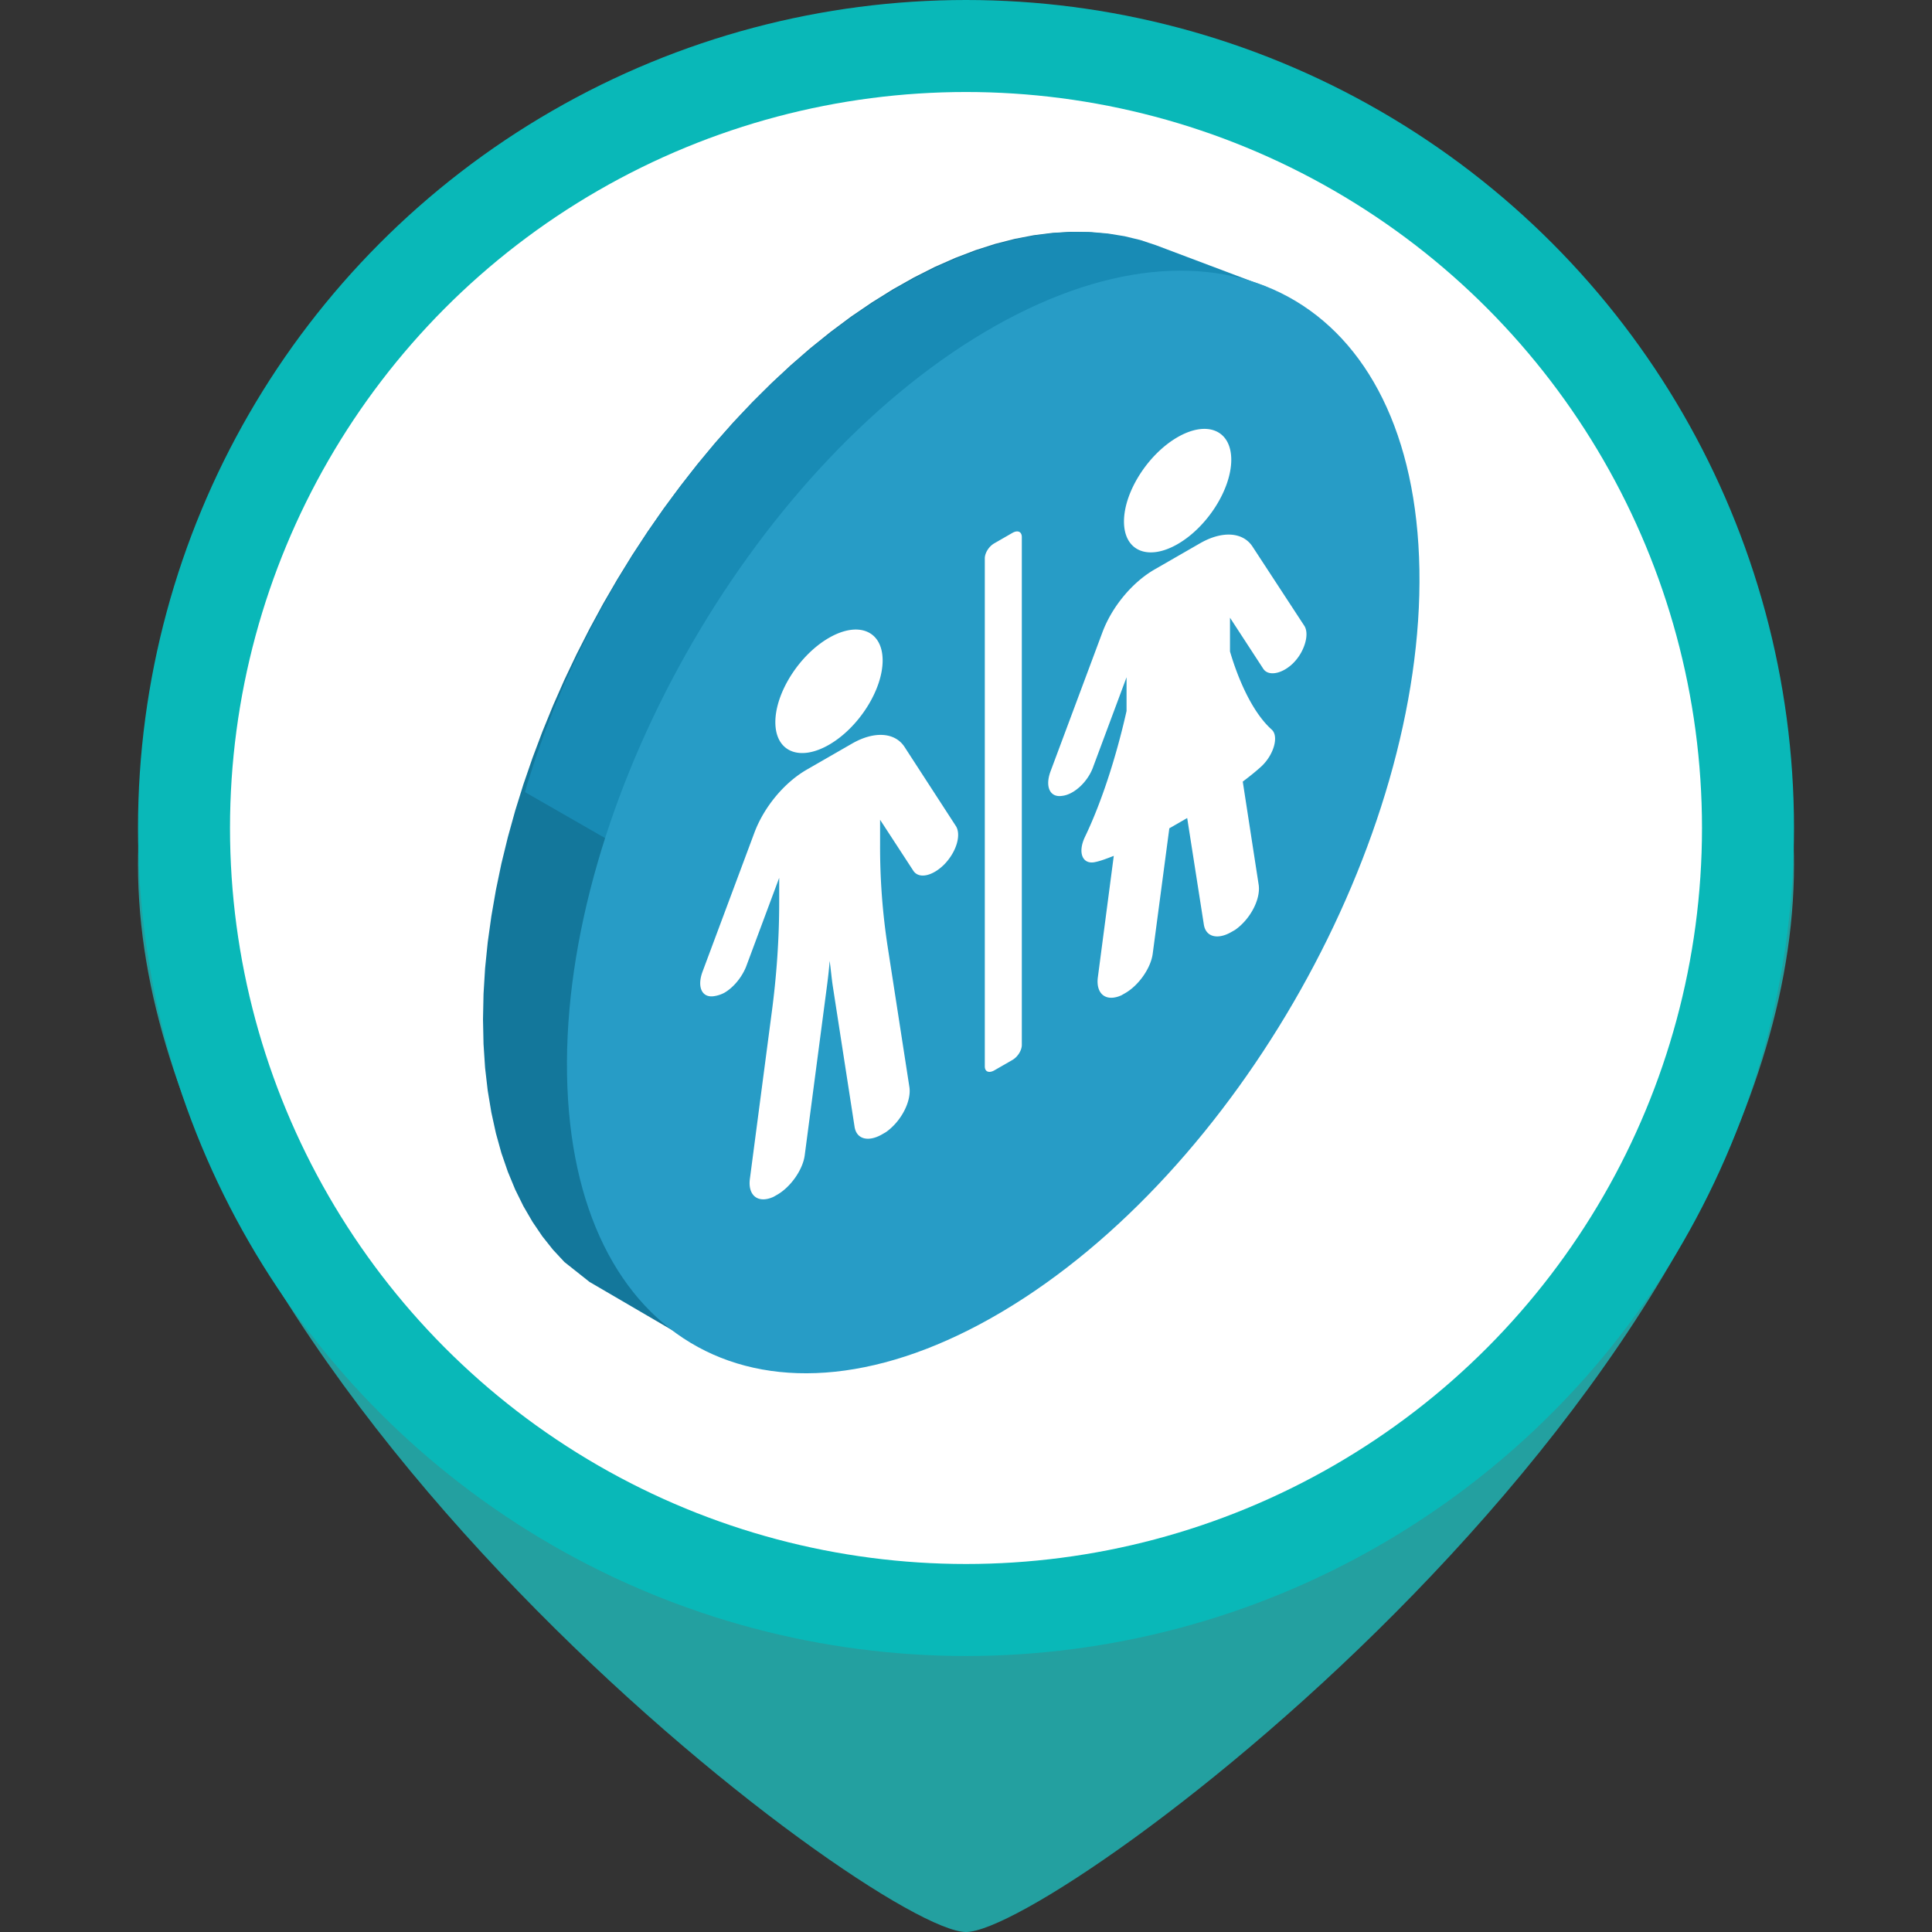 <svg height="100" viewBox="0 0 100 100" width="100" xmlns="http://www.w3.org/2000/svg">
    <rect x="0" y="0" width="100" height="100" fill="#333333" stroke="none"/>
    <g fill="none" fill-rule="evenodd">
        <path
            d="M92.857 44.76C92.857 71.738 54.687 100 50 100c-4.688 0-42.857-28.63-42.857-55.24C7.143 25.3 26.33 9.524 50 9.524c23.67 0 42.857 15.775 42.857 35.236"
            fill="#23A0A0" />
        <circle cx="50" cy="42.857" fill="#09B8B8" r="42.857" />
        <circle cx="50" cy="42.857" fill="#FFF" r="38.095" />
    </g>
    <g fill="none" fill-rule="evenodd" transform="translate(15.0, 7.0)">
        <path
            d="M40.409 5l-.94.055-.962.12-.985.189-1.008.258-1.026.328-1.043.399-1.065.469-1.076.544-1.09.614-1.093.682-1.077.734-1.062.793-1.044.841-1.025.89-1.006.938-.985.98-.964 1.021-.94 1.063-.914 1.1-.887 1.135-.863 1.164-.832 1.196-.802 1.223-.769 1.25-.737 1.27-.701 1.294-.668 1.31-.631 1.324-.591 1.339-.551 1.35-.51 1.357-.47 1.365-.426 1.366-.38 1.371-.334 1.368-.284 1.366-.236 1.36-.188 1.35-.136 1.342-.081 1.328L10 45.759l.027 1.28.081 1.23.136 1.178.188 1.131.236 1.078.284 1.025.335.972.38.918.425.862.47.808.51.752.55.692.592.637 1.299 1.03 5.303 3.095h.427l-1.019-.843-.552-.694-.512-.75-.467-.809-.426-.862-.378-.918-.335-.972-.286-1.027-.238-1.075-.184-1.13-.136-1.18-.082-1.231-.027-1.278.027-1.312.082-1.33.136-1.341.184-1.352.238-1.36.286-1.364.335-1.369.378-1.369.426-1.368.467-1.364.512-1.36.552-1.348.592-1.34.628-1.325.668-1.31.702-1.29.738-1.271.77-1.25.801-1.224.832-1.194.86-1.166.89-1.135.915-1.098.94-1.061.962-1.026.986-.982 1.006-.936 1.026-.888 1.043-.844 1.063-.789 1.077-.738 1.092-.68 1.09-.616 1.077-.541 1.062-.47 1.045-.397 1.026-.328 1.007-.26.985-.187.963-.122.94-.053.915.014.887.078.86.144.833.208.8.274-6.6-3.92-.801-.274-.832-.206-.861-.146-.888-.078z"
            fill="#13779B" />
        <path
            d="M50.515 7.834l-5.707-2.151-.787-.26-.816-.197-.85-.138-.872-.075-.9-.013-.924.052-.947.114-.97.182-.99.244-1.01.312-1.026.38-1.047.446-1.06.52-1.072.584-1.075.65-1.06.698-1.044.755-1.027.801-1.009.847-.99.894-.97.932-.948.974-.923 1.011-.9 1.048-.873 1.078-.849 1.111-.819 1.139-.788 1.165-.756 1.189-.727 1.21-.689 1.232-.657 1.245-.62 1.263-.582 1.275-.542 1.284-.503 1.294-.46 1.3-.42 1.301-.132.469 6.493 3.728.133-.464.42-1.303.46-1.298.502-1.295.544-1.284.581-1.276.619-1.262.657-1.248.69-1.229.727-1.21.757-1.189.788-1.167.818-1.136.847-1.111.875-1.08.9-1.046.924-1.013.947-.974.97-.935.99-.891 1.01-.847 1.027-.803 1.045-.751 1.059-.702 1.074-.649 1.073-.586 1.06-.515 1.044-.448 1.027-.378 1.011-.313.99-.247.97-.178.947-.118.924-.049.9.014.873.074.847.137.818.199z"
            fill="#188BB5" />
        <path
            d="M14.35 48.621c-.243-14.011 9.44-31.219 21.622-38.437 12.18-7.215 22.252-1.716 22.496 12.297.243 14.005-9.434 31.206-21.614 38.422-12.182 7.22-22.26 1.723-22.504-12.282z"
            fill="#279CC6" />
        <path
            d="M37.394 20.587l-.926.533c-.297.17-.495.516-.495.78v26.292c0 .296.231.36.495.209l.926-.533c.297-.17.495-.516.495-.78V20.796c0-.264-.198-.38-.495-.209M45.953 15.627c1.534-.882 2.777-.358 2.777 1.17s-1.243 3.483-2.777 4.366c-1.533.882-2.776.359-2.776-1.17s1.243-3.483 2.776-4.366M52.497 25.37l-2.677-4.094c-.495-.736-1.553-.819-2.71-.153l-2.346 1.35c-1.157.666-2.215 1.934-2.71 3.274l-2.677 7.174c-.297.797-.033 1.37.595 1.273.628-.065 1.355-.747 1.619-1.525l1.719-4.614v1.746c-.397 1.777-1.124 4.37-2.149 6.508-.396.822-.132 1.46.53 1.31.264-.053.594-.177.958-.32l-.827 6.307c-.099.848.43 1.268 1.223.91l.199-.114c.693-.399 1.321-1.288 1.42-2.037l.86-6.491.463-.266.462-.267.86 5.503c.099.667.727.8 1.42.4l.199-.113c.793-.556 1.322-1.585 1.223-2.319l-.826-5.356c.363-.275.66-.512.958-.782.66-.612.925-1.587.529-1.92-1.025-.925-1.752-2.681-2.148-4.034v-1.747l1.718 2.636c.198.314.661.311 1.124.045.165-.096.363-.243.529-.437.495-.548.76-1.426.462-1.847M27.909 26.014c1.533-.882 2.776-.36 2.776 1.17 0 1.528-1.243 3.482-2.776 4.365-1.533.882-2.777.359-2.777-1.17 0-1.528 1.244-3.483 2.777-4.365M31.808 31.644c-.495-.736-1.553-.82-2.71-.154l-2.346 1.35c-1.156.667-2.214 1.934-2.71 3.274l-2.677 7.175c-.297.797-.033 1.37.595 1.272a1.65 1.65 0 0 0 .529-.173c.462-.266.892-.777 1.123-1.338l1.719-4.614v1.285c0 1.845-.132 3.8-.397 5.764l-1.123 8.554c-.1.848.43 1.269 1.223.91l.198-.113c.694-.4 1.321-1.289 1.42-2.038l1.124-8.554c.067-.5.133-1.032.166-1.512.066.457.1.899.165 1.322l1.124 7.26c.099.669.727.801 1.421.402l.198-.114c.793-.555 1.322-1.585 1.223-2.319l-1.124-7.26a34.066 34.066 0 0 1-.396-5.308v-1.284l1.718 2.635c.298.455 1.025.267 1.62-.34.628-.657.859-1.515.594-1.956l-2.677-4.126z"
            fill="#FFF" />
    </g>
</svg>
